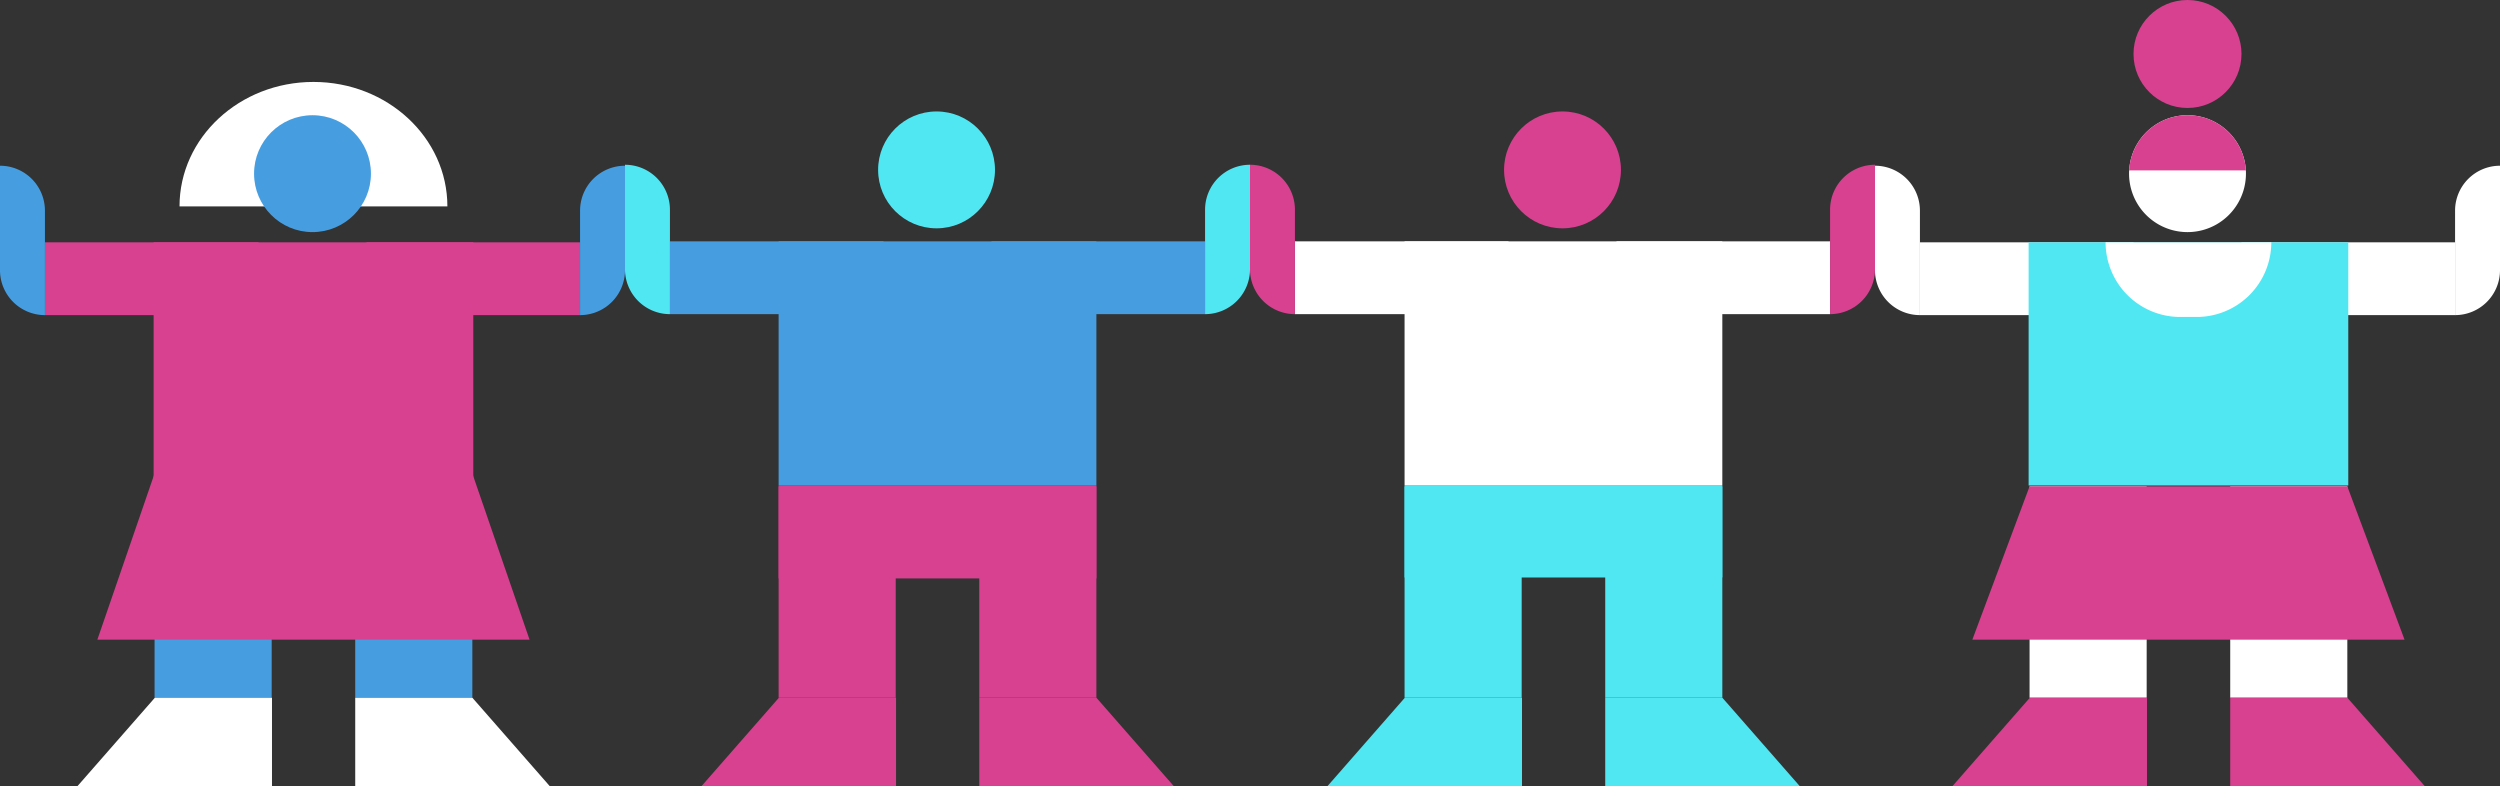 <svg xmlns="http://www.w3.org/2000/svg" width="1310.941" height="412.306" viewBox="0 0 1310.941 412.306"><rect x="0" y="0" width="1310.941" height="412.306" fill="#333333" stroke="none"/><g><g><rect width="61.406" height="110.8" x="81.052" y="255.061" fill="#469ee1"/><rect width="61.406" height="110.8" x="186.273" y="255.061" fill="#469ee1" transform="translate(433.952 620.921) rotate(-180)"/><polygon fill="#fff" points="288.34 412.306 186.273 412.306 186.273 365.86 247.679 365.86 288.34 412.306"/><polygon fill="#fff" points="40.557 412.306 142.624 412.306 142.624 365.86 81.218 365.86 40.557 412.306"/><rect width="167.623" height="127.503" x="80.554" y="127.067" fill="#d84190"/><rect width="38.172" height="112" x="229.091" y="90.152" fill="#d84190" transform="translate(394.329 -102.024) rotate(90)"/><rect width="38.172" height="112" x="60.473" y="90.152" fill="#d84190" transform="translate(225.711 66.594) rotate(90)"/><path fill="#fff" d="M234.6,108.215c0-36.035-31.443-65.247-70.23-65.247S94.136,72.18,94.136,108.215Z"/><circle cx="163.868" cy="91.065" r="30.644" fill="#469ee1"/><path fill="#469ee1" d="M276.789,114.292h54.777a23.558,23.558,0,0,1,23.558,23.558v0a0,0,0,0,1,0,0H300.347a23.558,23.558,0,0,1-23.558-23.558v0A0,0,0,0,1,276.789,114.292Z" transform="translate(189.885 442.027) rotate(-90)"/><path fill="#469ee1" d="M-3.83,114.292H50.946a0,0,0,0,1,0,0v0A23.558,23.558,0,0,1,27.388,137.85H-27.388a0,0,0,0,1,0,0v0A23.558,23.558,0,0,1-3.83,114.292Z" transform="translate(-114.292 137.85) rotate(-90)"/><polygon fill="#d84190" points="277.679 335.427 51.052 335.427 81.052 248.272 247.679 248.272 277.679 335.427"/></g><g><rect width="61.406" height="110.8" x="408.289" y="255.061" fill="#d84190"/><rect width="61.406" height="110.8" x="513.51" y="255.061" fill="#d84190" transform="translate(1088.426 620.921) rotate(-180)"/><polygon fill="#d84190" points="615.577 412.306 513.51 412.306 513.51 365.86 574.916 365.86 615.577 412.306"/><polygon fill="#d84190" points="367.794 412.306 469.862 412.306 469.862 365.86 408.455 365.86 367.794 412.306"/><rect width="166.627" height="48.74" x="408.289" y="254.57" fill="#d84190"/><rect width="166.627" height="128.014" x="408.289" y="126.556" fill="#469ee1"/><circle cx="491.105" cy="89.085" r="30.644" fill="#51e7f2"/><rect width="38.172" height="112" x="556.826" y="89.642" fill="#469ee1" transform="translate(721.554 -430.27) rotate(90)"/><rect width="38.172" height="112" x="388.208" y="89.642" fill="#469ee1" transform="translate(552.935 -261.652) rotate(90)"/><path fill="#51e7f2" d="M604.524,113.781H659.3a23.558,23.558,0,0,1,23.558,23.558v0a0,0,0,0,1,0,0H628.082a23.558,23.558,0,0,1-23.558-23.558v0A0,0,0,0,1,604.524,113.781Z" transform="translate(518.131 769.252) rotate(-90)"/><path fill="#51e7f2" d="M323.9,113.781h54.777a0,0,0,0,1,0,0v0a23.558,23.558,0,0,1-23.558,23.558H300.347a0,0,0,0,1,0,0v0A23.558,23.558,0,0,1,323.9,113.781Z" transform="translate(213.954 465.075) rotate(-90)"/></g><g><rect width="61.406" height="110.8" x="736.522" y="255.061" fill="#51e7f2"/><rect width="61.406" height="110.8" x="841.743" y="255.061" fill="#51e7f2" transform="translate(1744.892 620.921) rotate(-180)"/><polygon fill="#51e7f2" points="943.81 412.306 841.743 412.306 841.743 365.86 903.149 365.86 943.81 412.306"/><polygon fill="#51e7f2" points="696.027 412.306 798.095 412.306 798.095 365.86 736.688 365.86 696.027 412.306"/><rect width="166.627" height="48.25" x="736.522" y="254.57" fill="#51e7f2"/><rect width="166.627" height="128.014" x="736.522" y="126.556" fill="#fff"/><circle cx="819.338" cy="89.085" r="30.644" fill="#d84190"/><rect width="38.172" height="112" x="884.561" y="89.642" fill="#fff" transform="translate(1049.289 -758.005) rotate(90)"/><rect width="38.172" height="112" x="715.943" y="89.642" fill="#fff" transform="translate(880.67 -589.387) rotate(90)"/><path fill="#d84190" d="M932.259,113.781h54.777a23.558,23.558,0,0,1,23.558,23.558v0a0,0,0,0,1,0,0H955.817a23.558,23.558,0,0,1-23.558-23.558v0A0,0,0,0,1,932.259,113.781Z" transform="translate(845.866 1096.987) rotate(-90)"/><path fill="#d84190" d="M651.64,113.781h54.777a0,0,0,0,1,0,0v0a23.558,23.558,0,0,1-23.558,23.558H628.082a0,0,0,0,1,0,0v0A23.558,23.558,0,0,1,651.64,113.781Z" transform="translate(541.689 792.81) rotate(-90)"/></g><g><rect width="38.172" height="112" x="1212.296" y="90.152" fill="#fff" transform="translate(1377.535 -1085.23) rotate(90)"/><rect width="38.172" height="112" x="1043.678" y="90.152" fill="#fff" transform="translate(1208.916 -916.611) rotate(90)"/><path fill="#fff" d="M1259.994,114.292h54.777a23.558,23.558,0,0,1,23.558,23.558v0a0,0,0,0,1,0,0h-54.777a23.558,23.558,0,0,1-23.558-23.558v0A0,0,0,0,1,1259.994,114.292Z" transform="translate(1173.091 1425.232) rotate(-90)"/><path fill="#fff" d="M979.375,114.292h54.777a0,0,0,0,1,0,0v0a23.558,23.558,0,0,1-23.558,23.558H955.817a0,0,0,0,1,0,0v0A23.558,23.558,0,0,1,979.375,114.292Z" transform="translate(868.914 1121.055) rotate(-90)"/><rect width="61.406" height="110.8" x="1064.257" y="255.061" fill="#fff"/><rect width="61.406" height="110.8" x="1169.478" y="255.061" fill="#fff" transform="translate(2400.362 620.921) rotate(-180)"/><polygon fill="#d84190" points="1271.545 412.306 1169.478 412.306 1169.478 365.86 1230.884 365.86 1271.545 412.306"/><polygon fill="#d84190" points="1023.763 412.306 1125.83 412.306 1125.83 365.86 1064.423 365.86 1023.763 412.306"/><rect width="167.623" height="127.503" x="1063.76" y="127.067" fill="#51e7f2"/><path fill="#fff" d="M1177.721,91.066a30.645,30.645,0,0,1-61.29,0c0-.58.02-1.16.051-1.73a30.643,30.643,0,0,1,61.189,0C1177.7,89.906,1177.721,90.486,1177.721,91.066Z"/><polygon fill="#d84190" points="1260.884 335.427 1034.257 335.427 1064.257 255.061 1230.884 255.061 1260.884 335.427"/><circle cx="1147.073" cy="28.309" r="28.309" fill="#d84190"/><path fill="#d84190" d="M1177.671,89.336h-61.189a30.643,30.643,0,0,1,61.189,0Z"/><path fill="#fff" d="M1104.13,127.067h86.882a0,0,0,0,1,0,0v0a39.142,39.142,0,0,1-39.142,39.142h-8.6a39.142,39.142,0,0,1-39.142-39.142v0A0,0,0,0,1,1104.13,127.067Z"/></g></g></svg>